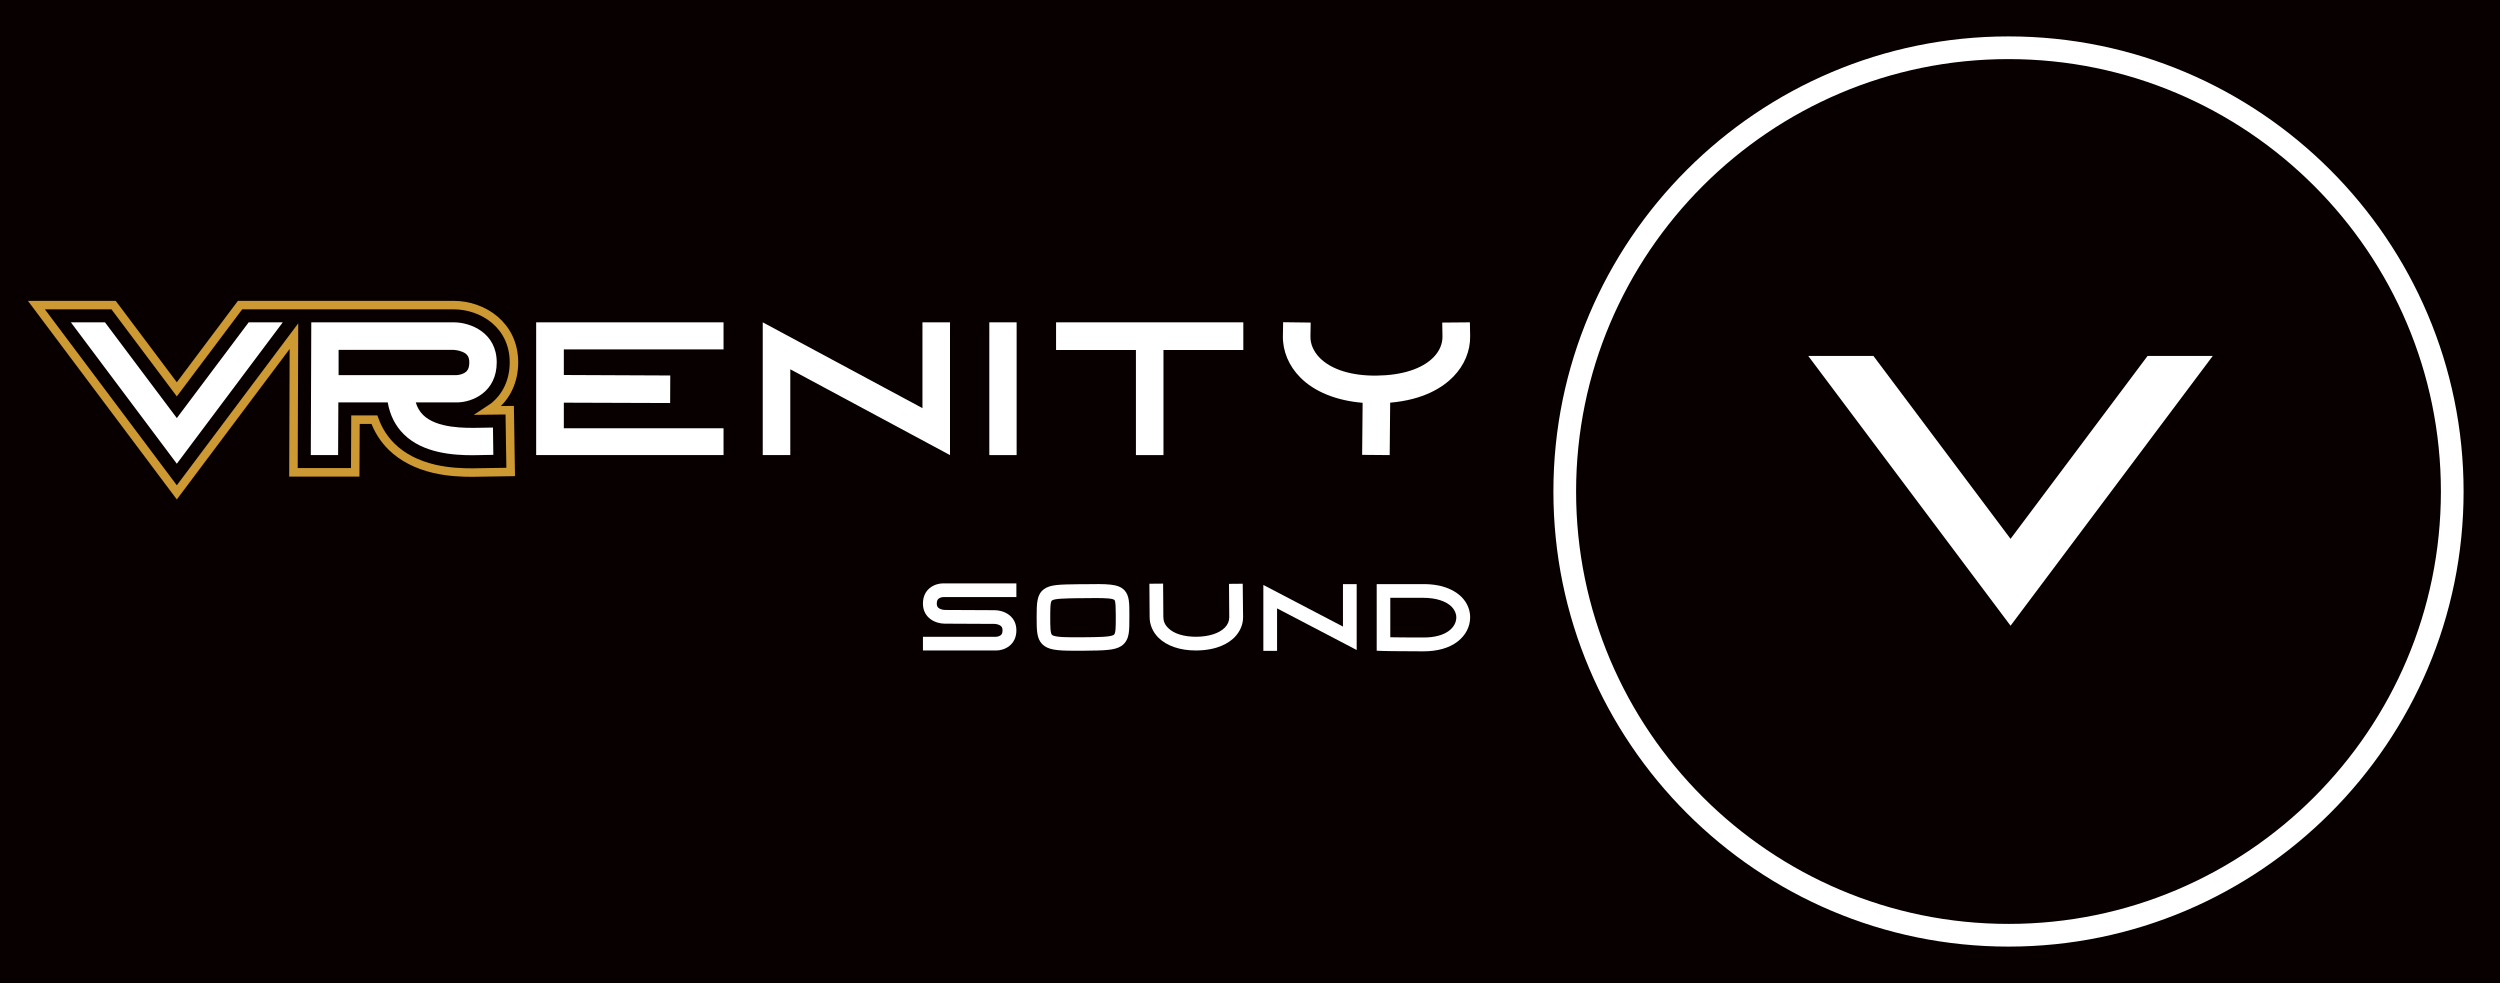 <?xml version="1.0" encoding="utf-8"?>
<!-- Generator: Adobe Illustrator 28.0.0, SVG Export Plug-In . SVG Version: 6.00 Build 0)  -->
<svg version="1.1" xmlns="http://www.w3.org/2000/svg" xmlns:xlink="http://www.w3.org/1999/xlink" x="0px" y="0px"
	 viewBox="0 0 2060 810" style="enable-background:new 0 0 2060 810;" xml:space="preserve">
<style type="text/css">
	.st0{fill:#080000;}
	.st1{fill:#FFFFFF;}
	.st2{fill:none;stroke:#CC9933;stroke-width:7;stroke-miterlimit:10;}
</style>
<g id="BKG">
	<rect class="st0" width="2060" height="810"/>
</g>
<g id="Art">
	<g>
		<path class="st1" d="M771.9,497.3c0,2.2,0.7,3.4,2.5,4.3c1.9,0.9,3.9,1,4,1l41.2,0.2c7.2,0,17.9,4.4,17.9,16.6
			s-9.9,16.6-16.6,16.6h-60.4v-11.3h60.3c0.5,0,2-0.2,3.2-0.9c1.1-0.6,2.1-1.6,2.1-4.4c0-2.2-0.7-3.4-2.5-4.3c-1.8-0.9-3.9-1-4-1
			l-41.2-0.2v0c-7.2,0-17.9-4.4-17.9-16.6c0-12.2,9.9-16.6,16.6-16.6h60.4V492h-60.3c-0.5,0-2,0.2-3.2,0.9
			C773,493.5,771.9,494.5,771.9,497.3z"/>
		<path class="st1" d="M930.6,506.7c0,0.7,0,1.5,0,2.2c0,5.7,0,9.8-0.6,13.3c-0.5,3-1.7,7.2-6,10.1c-5.5,3.6-13.6,3.7-31.5,3.9
			c-2.8,0-5.4,0-7.7,0c-14.2,0-21.3-0.8-25.9-5.3c-4.7-4.7-4.7-11.7-4.7-22.2c0-11.7,0.1-18.8,6-23.2c5.1-3.8,12.6-3.9,28.9-4.1
			l3.3,0c20.3-0.3,28.7-0.4,34,4.8C930.7,490.8,930.6,497.1,930.6,506.7z M918.3,494.4c-1.3-1.3-7.3-1.6-15.3-1.6
			c-3.3,0-6.9,0.1-10.6,0.1l-3.3,0c-11.7,0.2-20.1,0.3-22.3,1.9c-1.4,1-1.4,7.1-1.4,14.2c0,6.5,0,12.7,1.4,14.1
			c2.2,2.2,14.1,2.1,25.6,2c13.2-0.1,22.7-0.2,25.4-2c1.6-1.1,1.6-6.5,1.6-14.1c0-0.8,0-1.5,0-2.3
			C919.3,501.1,919.4,495.4,918.3,494.4z"/>
		<path class="st1" d="M1024.3,508.3c0.1,6.1-2.4,12-6.9,16.7c-4.8,4.9-14.2,10.8-31.5,11c-0.2,0-0.3,0-0.5,0
			c-13.1,0-24.1-3.8-30.9-10.6c-4.7-4.7-7.2-10.7-7.2-16.9l-0.2-27.5l11.3-0.1l0.2,27.6l0,0.1c0,3.2,1.3,6.3,3.9,8.8
			c4.7,4.8,13,7.3,23.2,7.3c10.5-0.1,18.8-2.8,23.5-7.5c2.5-2.5,3.7-5.5,3.7-8.6v0l-0.2-27.5l11.3-0.1L1024.3,508.3z"/>
		<path class="st1" d="M1117.9,481.3v54.3l-65.6-34.3v35h-11.3V482l65.6,34.3v-35H1117.9z"/>
		<path class="st1" d="M1211.4,508.9c-0.1,7.7-3.8,14.7-10.4,19.8c-6.9,5.3-16.6,8-28.1,8c-21.9,0-32.9-0.3-33-0.3l-5.5-0.2v-54.9
			h38.5c17.3,0,26.6,5.8,31.5,10.7C1209,496.7,1211.5,502.7,1211.4,508.9z M1200,508.8c0-3.2-1.3-6.2-3.8-8.8
			c-4.7-4.7-13-7.4-23.4-7.4h-27.2v32.5c5.3,0.1,14.3,0.2,27.2,0.2C1191.5,525.4,1199.9,517.1,1200,508.8z"/>
	</g>
	<g>
		<path class="st1" d="M1655,30c-206.8,0-375,168.2-375,375s168.2,375,375,375s375-168.2,375-375S1861.8,30,1655,30L1655,30z
			 M1655,761.3c-196.5,0-356.3-159.8-356.3-356.3S1458.5,48.7,1655,48.7s356.3,159.8,356.3,356.3S1851.5,761.3,1655,761.3
			L1655,761.3z"/>
		<polygon class="st1" points="1769.6,293.3 1823.3,293.3 1656.7,515.6 1490,293.3 1543.7,293.3 1656.7,444 1769.6,293.3 		"/>
	</g>
	<g>
		<polygon class="st1" points="204.9,265.6 233,265.6 145.7,382.1 58.4,265.6 86.5,265.6 145.7,344.5 204.9,265.6 		"/>
		<path class="st1" d="M394.9,352.5l11.3-0.2l0.3,22.5l-11.3,0.2c-1.8,0-3.7,0.1-5.9,0.1c-15.6,0-40.7-1.6-56.5-17.2
			c-7-6.9-11.5-15.8-13.3-26.3h-40.7l-0.2,43.4h-22.5l0.4-109.4h117.3c14.3,0,35.5,8.8,35.5,33c0,24.2-19.7,33-33,33h-33.7
			c1.2,4.1,3.2,7.5,6,10.3C359.9,353.1,383.5,352.7,394.9,352.5L394.9,352.5L394.9,352.5z M279,309.1l97.2,0c1,0,3.9-0.4,6.3-1.7
			c2.1-1.2,4.2-3.1,4.2-8.7c0-4.5-1.5-7-5.5-8.7c-3.6-1.6-7.5-1.7-7.5-1.7H279L279,309.1L279,309.1z"/>
		<polygon class="st1" points="596.2,287.9 464.6,287.9 464.6,309 552.3,309.4 552.2,332.1 464.6,331.8 464.6,352.9 596.2,352.9 
			596.2,375 441.8,375 441.8,265.6 596.2,265.6 596.2,287.9 596.2,287.9 		"/>
		<polygon class="st1" points="760.1,265.6 782.8,265.6 782.8,375 651.2,304.3 651.2,375 628.5,375 628.5,265.6 760.1,336.3 
			760.1,265.6 760.1,265.6 		"/>
		<rect x="815.2" y="265.6" class="st1" width="22.5" height="109.4"/>
		<polygon class="st1" points="870.2,265.6 1024.5,265.6 1024.5,288.4 958.7,288.4 958.7,375 936,375 936,288.4 870.2,288.4 
			870.2,265.6 870.2,265.6 		"/>
		<path class="st1" d="M1211.2,265.6l0.2,11.4c0.2,12.2-4.8,24.1-13.9,33.4c-8.6,8.8-24.3,19-52,21.4l-0.4,43.2l-22.7-0.2l0.4-42.9
			c-21.6-1.8-39.6-9-51.4-20.9c-9.4-9.5-14.5-21.6-14.3-34.1l0.2-11.4l22.7,0.3l-0.2,11.4c-0.1,6.4,2.6,12.5,7.7,17.7
			c9.5,9.6,26.1,14.8,46.6,14.6c21-0.2,37.7-5.5,47.1-15.1c4.9-5,7.5-11,7.4-17.2l-0.2-11.4L1211.2,265.6L1211.2,265.6z"/>
	</g>
</g>
<g id="VR_Outline">
	<path class="st2" d="M402.5,338.2c1.4-0.9,2.8-1.9,4.1-2.9c10.9-8.6,16.9-21.7,16.9-36.7c0-30.7-25.6-47.2-49.7-47.2H261.4h-19.1
		h-44.5l-52.1,69.4l-52.1-69.4H30l115.7,154.3L242.2,277l-0.4,112.2h50.9l0.2-43.4h15.6c3.1,8.5,7.8,16,14.2,22.3
		c8.9,8.7,20.7,14.8,35.1,18.2c12.1,2.8,23.7,3.1,31.4,3.1c2.2,0,4.2,0,6.1-0.1l25.5-0.4l-0.8-50.9L402.5,338.2z"/>
</g>
</svg>
